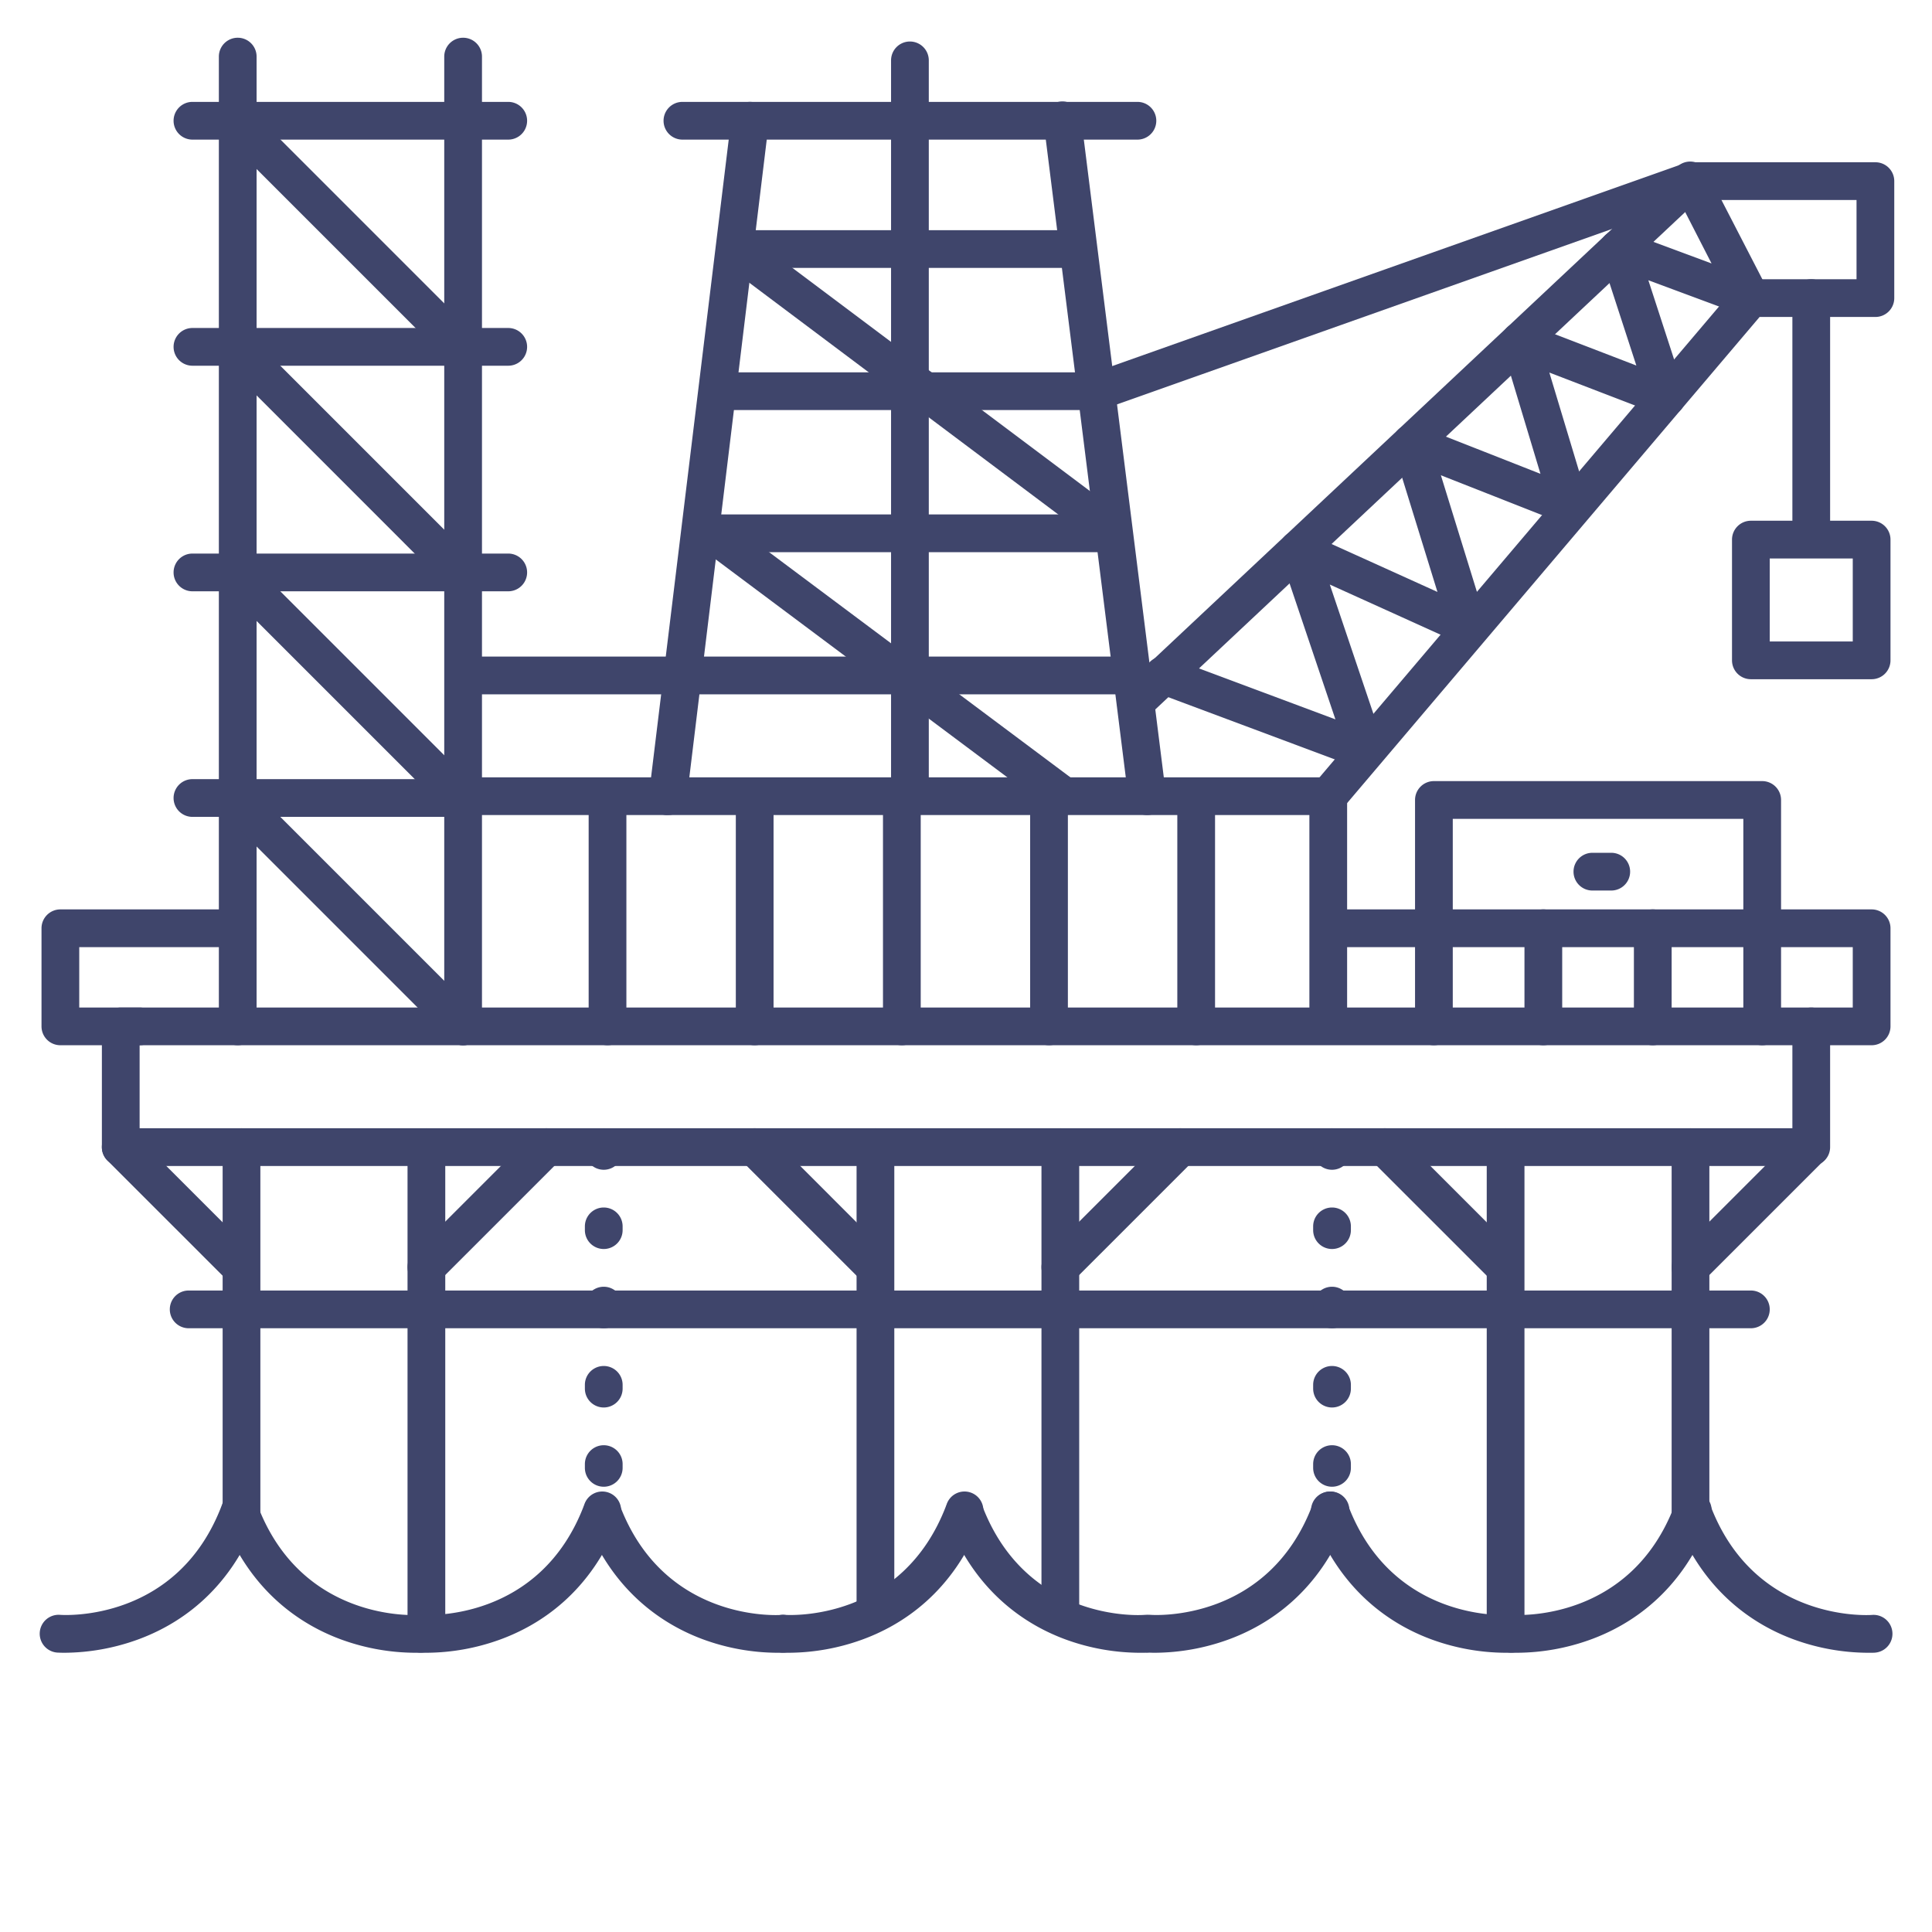 <?xml version="1.0" ?><svg viewBox="0 0 512 512" xmlns="http://www.w3.org/2000/svg"><defs><style>.cls-1{fill:#3f456b;}</style></defs><title/><g id="Lines"><path class="cls-1" d="M109.84,438a57.87,57.87,0,0,1-19.1-3.4c-10.44-3.76-24.45-12.43-31.92-32.39a5,5,0,0,1,9.36-3.5c11.64,31.08,41.68,29.35,42.95,29.26a5,5,0,0,1,.75,10C111.78,438,111.05,438,109.84,438Z"/><path class="cls-1" d="M17.16,438c-1.21,0-1.94-.05-2-.05a5,5,0,0,1,.76-10c1.26.09,31.3,1.83,42.94-29.26a5,5,0,1,1,9.36,3.5c-7.47,20-21.48,28.63-31.92,32.39A57.87,57.87,0,0,1,17.16,438Z"/><path class="cls-1" d="M205.84,438a57.87,57.87,0,0,1-19.1-3.4c-10.44-3.76-24.45-12.43-31.92-32.39a5,5,0,0,1,9.36-3.5c11.64,31.08,41.68,29.35,42.95,29.26a5,5,0,0,1,.75,10C207.78,438,207.05,438,205.84,438Z"/><path class="cls-1" d="M113.16,438c-1.21,0-1.94-.05-2-.05a5,5,0,0,1,.75-10c1.28.09,31.31,1.82,42.95-29.26a5,5,0,1,1,9.36,3.5c-7.47,20-21.48,28.63-31.92,32.39A57.87,57.87,0,0,1,113.16,438Z"/><path class="cls-1" d="M301.84,438a57.87,57.87,0,0,1-19.1-3.4c-10.44-3.76-24.45-12.43-31.92-32.39a5,5,0,0,1,9.36-3.5c11.64,31.08,41.68,29.35,42.95,29.26a5,5,0,0,1,.75,10C303.78,438,303.05,438,301.84,438Z"/><path class="cls-1" d="M209.16,438c-1.21,0-1.94-.05-2-.05a5,5,0,0,1,.75-10c1.28.09,31.31,1.82,42.95-29.26a5,5,0,1,1,9.36,3.5c-7.47,20-21.48,28.63-31.92,32.39A57.87,57.87,0,0,1,209.16,438Z"/><path class="cls-1" d="M398.84,438a57.87,57.87,0,0,1-19.1-3.4c-10.44-3.76-24.45-12.43-31.92-32.39a5,5,0,1,1,9.36-3.5c11.64,31.08,41.68,29.35,42.95,29.26a5,5,0,0,1,.75,10C400.78,438,400.05,438,398.84,438Z"/><path class="cls-1" d="M306.16,438c-1.21,0-1.94-.05-2-.05a5,5,0,0,1,.75-10c1.28.09,31.31,1.82,42.95-29.26a5,5,0,1,1,9.36,3.5c-7.47,20-21.48,28.63-31.92,32.39A57.87,57.87,0,0,1,306.16,438Z"/><path class="cls-1" d="M494.84,438a57.87,57.87,0,0,1-19.1-3.4c-10.44-3.76-24.45-12.43-31.92-32.39a5,5,0,1,1,9.36-3.5c11.64,31.08,41.68,29.35,42.95,29.26a5,5,0,0,1,.75,10C496.78,438,496.05,438,494.84,438Z"/><path class="cls-1" d="M402.16,438c-1.21,0-1.94-.05-2-.05a5,5,0,0,1,.75-10c1.28.09,31.31,1.82,42.95-29.26a5,5,0,1,1,9.36,3.5c-7.47,20-21.48,28.63-31.92,32.39A57.87,57.87,0,0,1,402.16,438Z"/><path class="cls-1" d="M480,309H32a5,5,0,0,1-5-5V272a5,5,0,0,1,5-5H480a5,5,0,0,1,5,5v32A5,5,0,0,1,480,309ZM37,299H475V277H37Z"/><path class="cls-1" d="M64,407a5,5,0,0,1-5-5V304a5,5,0,0,1,10,0v98A5,5,0,0,1,64,407Z"/><path class="cls-1" d="M113,436a5,5,0,0,1-5-5V304a5,5,0,0,1,10,0V431A5,5,0,0,1,113,436Z"/><path class="cls-1" d="M448,407a5,5,0,0,1-5-5V304a5,5,0,0,1,10,0v98A5,5,0,0,1,448,407Z"/><path class="cls-1" d="M399,436a5,5,0,0,1-5-5V304a5,5,0,0,1,10,0V431A5,5,0,0,1,399,436Z"/><path class="cls-1" d="M281,433a5,5,0,0,1-5-5V304a5,5,0,0,1,10,0V428A5,5,0,0,1,281,433Z"/><path class="cls-1" d="M232,432a5,5,0,0,1-5-5V304a5,5,0,0,1,10,0V427A5,5,0,0,1,232,432Z"/><path class="cls-1" d="M63.81,340.81a5,5,0,0,1-3.53-1.46L28.46,307.54a5,5,0,0,1,7.08-7.08l31.81,31.82a5,5,0,0,1-3.54,8.53Z"/><path class="cls-1" d="M113,340.81a5,5,0,0,1-3.54-8.53l31.82-31.82a5,5,0,0,1,7.07,7.08l-31.81,31.81A5,5,0,0,1,113,340.81Z"/><path class="cls-1" d="M231.81,340.81a5,5,0,0,1-3.53-1.46l-31.82-31.81a5,5,0,0,1,7.08-7.08l31.81,31.82a5,5,0,0,1-3.54,8.53Z"/><path class="cls-1" d="M281,340.81a5,5,0,0,1-3.54-8.53l31.82-31.82a5,5,0,0,1,7.07,7.08l-31.81,31.81A5,5,0,0,1,281,340.81Z"/><path class="cls-1" d="M398.81,340.81a5,5,0,0,1-3.53-1.46l-31.82-31.81a5,5,0,0,1,7.08-7.08l31.81,31.82a5,5,0,0,1-3.54,8.53Z"/><path class="cls-1" d="M448,340.81a5,5,0,0,1-3.54-8.53l31.82-31.82a5,5,0,0,1,7.07,7.08l-31.81,31.81A5,5,0,0,1,448,340.81Z"/><path class="cls-1" d="M464,352H50a5,5,0,0,1,0-10H464a5,5,0,0,1,0,10Z"/><path class="cls-1" d="M63,277a5,5,0,0,1-5-5V15a5,5,0,1,1,10,0V272A5,5,0,0,1,63,277Z"/><path class="cls-1" d="M122.73,277a5,5,0,0,1-5-5V15a5,5,0,0,1,10,0V272A5,5,0,0,1,122.73,277Z"/><path class="cls-1" d="M122.73,277a5,5,0,0,1-3.53-1.46L59.05,215.38a5,5,0,0,1,7.07-7.07l60.15,60.15a5,5,0,0,1-3.54,8.54Z"/><path class="cls-1" d="M123,216.48H51a5,5,0,0,1,0-10h72a5,5,0,1,1,0,10Z"/><path class="cls-1" d="M122.73,217.22a5,5,0,0,1-3.53-1.46L59.05,155.61a5,5,0,1,1,7.07-7.07l60.15,60.15a5,5,0,0,1-3.54,8.53Z"/><path class="cls-1" d="M134.69,156.7H51a5,5,0,0,1,0-10h83.69a5,5,0,0,1,0,10Z"/><path class="cls-1" d="M122.73,157.44A4.94,4.94,0,0,1,119.2,156L59.05,95.83a5,5,0,0,1,7.07-7.07l60.15,60.15a5,5,0,0,1-3.54,8.53Z"/><path class="cls-1" d="M134.69,96.92H51a5,5,0,0,1,0-10h83.69a5,5,0,0,1,0,10Z"/><path class="cls-1" d="M122.73,97.47A5,5,0,0,1,119.2,96L59.05,35.85a5,5,0,1,1,7.07-7.07l60.15,60.16a5,5,0,0,1-3.54,8.53Z"/><path class="cls-1" d="M134.69,37H51a5,5,0,1,1,0-10h83.69a5,5,0,0,1,0,10Z"/><path class="cls-1" d="M352,276.66a5,5,0,0,1-5-5V216H122.73a5,5,0,0,1,0-10H352a5,5,0,0,1,5,5v60.66A5,5,0,0,1,352,276.66Z"/><path class="cls-1" d="M177,216a4.08,4.08,0,0,1-.61,0A5,5,0,0,1,172,210.4l21.8-179a5,5,0,0,1,9.93,1.2L182,211.6A5,5,0,0,1,177,216Z"/><path class="cls-1" d="M304,216a5,5,0,0,1-4.95-4.38l-22.45-179a5,5,0,1,1,9.92-1.24l22.45,179a5,5,0,0,1-4.34,5.58A4.44,4.44,0,0,1,304,216Z"/><path class="cls-1" d="M301.43,37H180.85a5,5,0,0,1,0-10H301.43a5,5,0,0,1,0,10Z"/><path class="cls-1" d="M241.14,216a5,5,0,0,1-5-5V16a5,5,0,0,1,10,0V211A5,5,0,0,1,241.14,216Z"/><path class="cls-1" d="M284.76,71H195a5,5,0,0,1,0-10h89.8a5,5,0,0,1,0,10Z"/><path class="cls-1" d="M295,146.33H186a5,5,0,0,1,0-10H295a5,5,0,0,1,0,10Z"/><path class="cls-1" d="M298.87,184H182.13a5,5,0,0,1,0-10H298.87a5,5,0,0,1,0,10Z"/><path class="cls-1" d="M289.89,108.67H191.11a5,5,0,0,1,0-10h98.78a5,5,0,0,1,0,10Z"/><path class="cls-1" d="M496,277H480a5,5,0,0,1,0-10h11V251H352.5a5,5,0,0,1,0-10H496a5,5,0,0,1,5,5v26A5,5,0,0,1,496,277Z"/><path class="cls-1" d="M295,146a5,5,0,0,1-3-1L192,70a5,5,0,0,1,6-8l100,75a5,5,0,0,1-3,9Z"/><path class="cls-1" d="M282,216a4.93,4.93,0,0,1-3-1l-95-71a5,5,0,1,1,6-8l95,71a5,5,0,0,1-3,9Z"/><path class="cls-1" d="M182,184H123a5,5,0,0,1,0-10h59a5,5,0,0,1,0,10Z"/><path class="cls-1" d="M352,216a5,5,0,0,1-3.81-8.23l112-132A5,5,0,0,1,464,74h28V53H450L304.42,189.65a5,5,0,1,1-6.84-7.3l147-138A5,5,0,0,1,448,43h49a5,5,0,0,1,5,5V79a5,5,0,0,1-5,5H466.31L355.81,214.23A5,5,0,0,1,352,216Z"/><path class="cls-1" d="M480,147a5,5,0,0,1-5-5V79a5,5,0,0,1,10,0v63A5,5,0,0,1,480,147Z"/><path class="cls-1" d="M496,180H464a5,5,0,0,1-5-5V143a5,5,0,0,1,5-5h32a5,5,0,0,1,5,5v32A5,5,0,0,1,496,180Zm-27-10h22V148H469Z"/><path class="cls-1" d="M37,277H16a5,5,0,0,1-5-5V246a5,5,0,0,1,5-5H63a5,5,0,0,1,0,10H21v16H37a5,5,0,0,1,0,10Z"/><path class="cls-1" d="M467,277a5,5,0,0,1-5-5V217H385v55a5,5,0,0,1-10,0V212a5,5,0,0,1,5-5h87a5,5,0,0,1,5,5v60A5,5,0,0,1,467,277Z"/><path class="cls-1" d="M409,277a5,5,0,0,1-5-5V246a5,5,0,0,1,10,0v26A5,5,0,0,1,409,277Z"/><path class="cls-1" d="M438,277a5,5,0,0,1-5-5V246a5,5,0,0,1,10,0v26A5,5,0,0,1,438,277Z"/><path class="cls-1" d="M427,236h-5a5,5,0,0,1,0-10h5a5,5,0,0,1,0,10Z"/><path class="cls-1" d="M290,109a5,5,0,0,1-1.67-9.71l158-56a5,5,0,0,1,3.34,9.42l-158,56A4.9,4.9,0,0,1,290,109Z"/><path class="cls-1" d="M362,204a4.84,4.84,0,0,1-1.75-.32l-53.54-20a5,5,0,1,1,3.5-9.36l43.69,16.32-14.64-43.41a5,5,0,0,1,6.8-6.15l34.88,15.79-11.72-37.93a5,5,0,0,1,6.61-6.12l32.41,12.75L398.07,91.82a5,5,0,0,1,6.58-6.11l29,11.16-9.56-29.36a5,5,0,0,1,6.49-6.24l23,8.55L443.56,50.29a5,5,0,1,1,8.88-4.58l16,31a5,5,0,0,1-6.18,7l-25.43-9.44,9.6,29.51a5,5,0,0,1-6.54,6.21l-29.3-11.26,10.2,33.85a5,5,0,0,1-6.62,6.09l-32.32-12.72,11.93,38.59a5,5,0,0,1-6.84,6l-34.53-15.63,14.33,42.47A5,5,0,0,1,362,204Z"/></g><g id="Outline"><path class="cls-1" d="M239,277a5,5,0,0,1-5-5V212a5,5,0,0,1,10,0v60A5,5,0,0,1,239,277Z"/><path class="cls-1" d="M161,277a5,5,0,0,1-5-5V212a5,5,0,0,1,10,0v60A5,5,0,0,1,161,277Z"/><path class="cls-1" d="M200,277a5,5,0,0,1-5-5V212a5,5,0,0,1,10,0v60A5,5,0,0,1,200,277Z"/><path class="cls-1" d="M278,277a5,5,0,0,1-5-5V212a5,5,0,0,1,10,0v60A5,5,0,0,1,278,277Z"/><path class="cls-1" d="M317,277a5,5,0,0,1-5-5V212a5,5,0,0,1,10,0v60A5,5,0,0,1,317,277Z"/><path class="cls-1" d="M160,394a5,5,0,0,1-5-5v-1a5,5,0,0,1,10,0v1A5,5,0,0,1,160,394Zm0-21a5,5,0,0,1-5-5v-1a5,5,0,0,1,10,0v1A5,5,0,0,1,160,373Zm0-21a5,5,0,0,1-5-5v-1a5,5,0,0,1,10,0v1A5,5,0,0,1,160,352Zm0-21a5,5,0,0,1-5-5v-1a5,5,0,0,1,10,0v1A5,5,0,0,1,160,331Zm0-21a5,5,0,0,1-5-5v-1a5,5,0,0,1,10,0v1A5,5,0,0,1,160,310Z"/><path class="cls-1" d="M353,394a5,5,0,0,1-5-5v-1a5,5,0,0,1,10,0v1A5,5,0,0,1,353,394Zm0-21a5,5,0,0,1-5-5v-1a5,5,0,0,1,10,0v1A5,5,0,0,1,353,373Zm0-21a5,5,0,0,1-5-5v-1a5,5,0,0,1,10,0v1A5,5,0,0,1,353,352Zm0-21a5,5,0,0,1-5-5v-1a5,5,0,0,1,10,0v1A5,5,0,0,1,353,331Zm0-21a5,5,0,0,1-5-5v-1a5,5,0,0,1,10,0v1A5,5,0,0,1,353,310Z"/></g></svg>